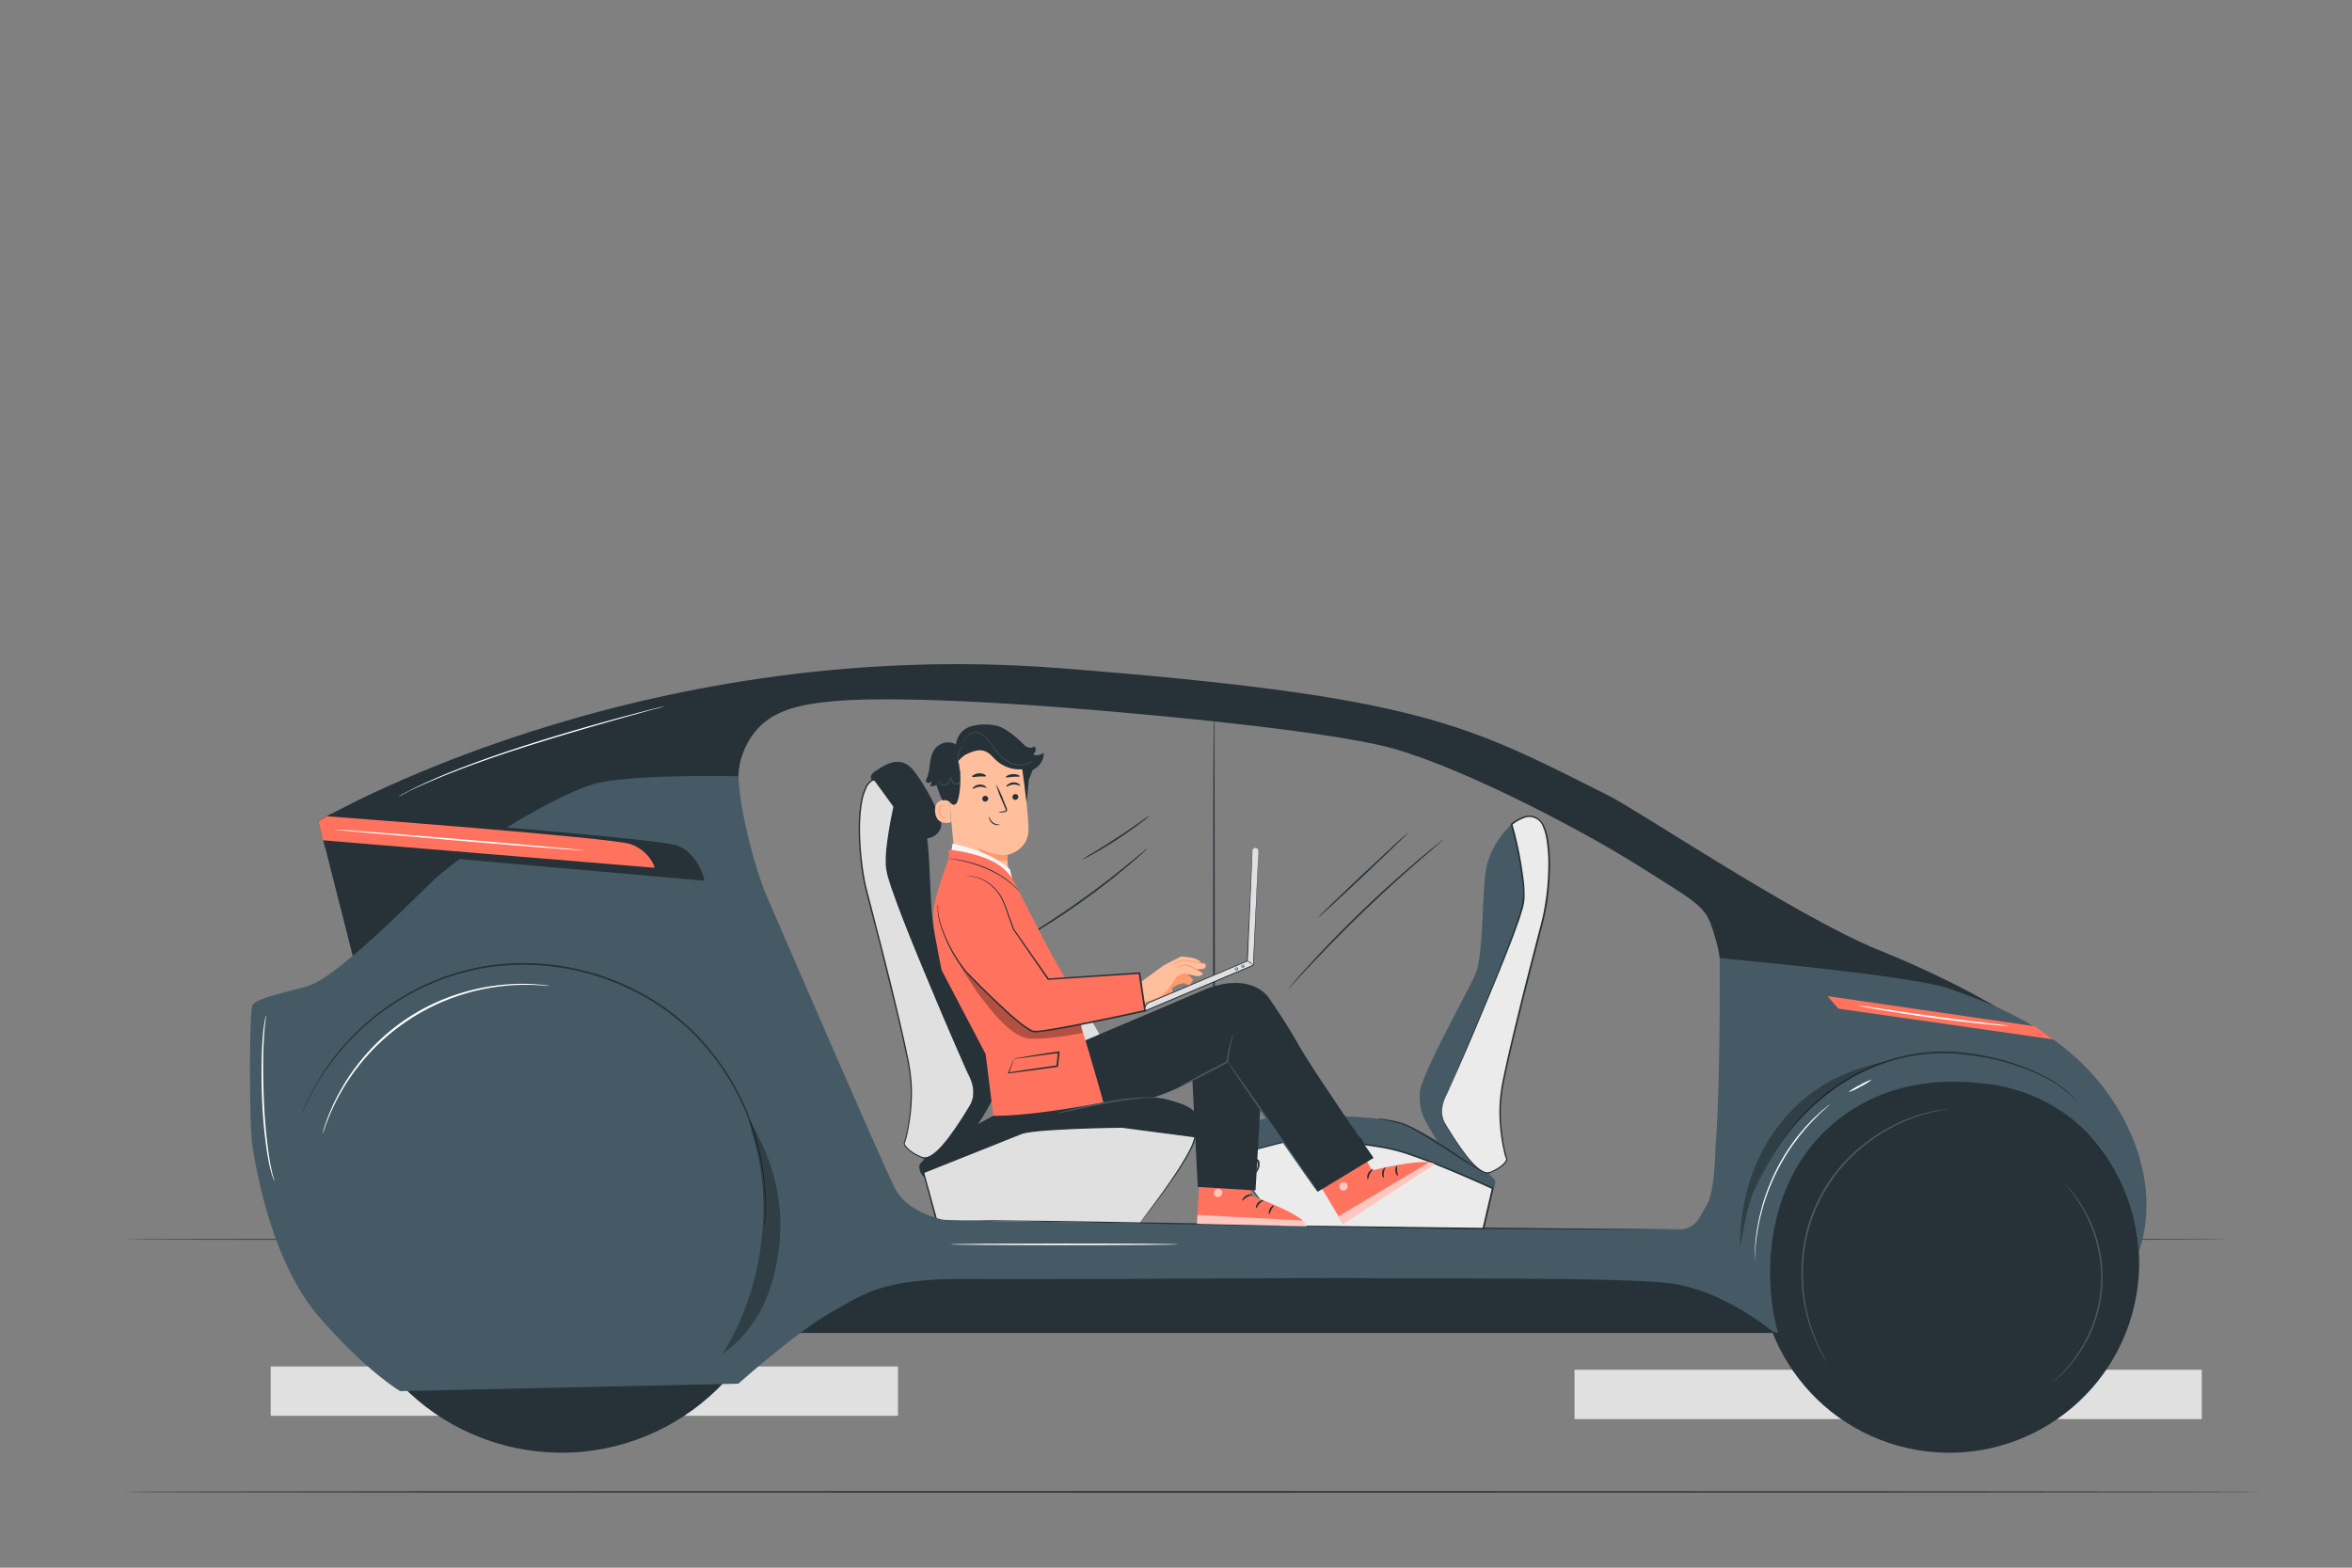 <svg xmlns="http://www.w3.org/2000/svg" viewBox="0 0 750 500"><rect x="0" y="0" width="750" height="500" fill="#808080" stroke="none"/><g id="freepik--Floor--inject-405"><rect x="86.32" y="435.82" width="200.02" height="15.74" style="fill:#e0e0e0"></rect><rect x="502.08" y="436.87" width="200.02" height="15.74" style="fill:#e0e0e0"></rect><path d="M721.4,475.82c0,.15-152.74.26-341.11.26S39.14,476,39.14,475.82s152.71-.26,341.15-.26S721.4,475.68,721.4,475.82Z" style="fill:#263238"></path><path d="M710.86,395.32c0,.14-150.38.26-335.84.26s-335.88-.12-335.88-.26,150.35-.26,335.88-.26S710.86,395.18,710.86,395.32Z" style="fill:#263238"></path></g><g id="freepik--Car--inject-405"><path d="M286.77,250.81A29.8,29.8,0,0,1,295,264c2.17,8,.93,30.76,4.2,38s18.49,34.19,18.77,40.07-1.12,8.23-4.41,13.83-10.34,14.3-15.73,14.4-6.95-5.11-6.95-5.11L300.12,347,288,316.71l-8.38-33.34-3.78-16.43Z" style="fill:#263238"></path><path d="M380.58,363.1s3-.09,2.05-4.91-4.81-5.92-10.6-7.57S333.49,349,325.09,352s-31.93,17.11-31.93,19.82a4.61,4.61,0,0,0,1.78,3.86l54.93-10.6Z" style="fill:#263238"></path><path d="M308.88,342.89s3.18,5.19.4,9.79-10.81,18.1-15.14,16.5-6.15-4.15-5.76-4.69,3.22-11.5,1.89-21.81-11.67-49.64-14-58.75-3.61-26.64-.05-33,10.59-.14,10.59-.14-5,17.95-4,26.41S308.88,342.89,308.88,342.89Z" style="fill:#e0e0e0"></path><path d="M308.88,342.89s-.08-.14-.21-.43l-.58-1.28c-.51-1.14-1.25-2.81-2.2-5-1.91-4.34-4.66-10.67-8-18.66s-7.43-17.6-11.6-28.64c-.52-1.38-1-2.78-1.53-4.22q-.37-1.06-.75-2.16l-.69-2.22a19.34,19.34,0,0,1-.58-2.3,12.7,12.7,0,0,1-.29-2.39,41.8,41.8,0,0,1,.18-4.86,127.47,127.47,0,0,1,3.94-20l.08.26a13.34,13.34,0,0,0-3.58-2.14,4.92,4.92,0,0,0-6.89,2.79,17.49,17.49,0,0,0-1.27,4.22,52.19,52.19,0,0,0-.65,9.06,91.16,91.16,0,0,0,.57,9.29q.38,3.43,1,6.77c.44,2.22,1.06,4.4,1.62,6.58,1.12,4.34,2.22,8.63,3.31,12.84,2.15,8.43,4.19,16.57,6,24.35.91,3.89,1.79,7.69,2.54,11.4a57.69,57.69,0,0,1,1.49,10.94,59.42,59.42,0,0,1-.66,10.29c-.24,1.63-.54,3.23-.89,4.77a17.61,17.61,0,0,1-.66,2.3c-.19.25,0,.57.2.88a4.66,4.66,0,0,0,.7.84,12.45,12.45,0,0,0,3.62,2.39,4.25,4.25,0,0,0,1.94.56,4.38,4.38,0,0,0,1.85-.68,15.89,15.89,0,0,0,3-2.56c.87-.93,1.65-1.89,2.39-2.83a114.58,114.58,0,0,0,6.81-10.23,8,8,0,0,0,1.26-4.21,10.38,10.38,0,0,0-.44-3.22,13.45,13.45,0,0,0-.71-1.89c-.19-.41-.3-.62-.3-.62a9.54,9.54,0,0,1,1.11,2.48,10.69,10.69,0,0,1,.5,3.26,8.23,8.23,0,0,1-1.24,4.3,110.69,110.69,0,0,1-6.76,10.3c-.73,1-1.52,1.93-2.4,2.88a15.66,15.66,0,0,1-3,2.62,4.69,4.69,0,0,1-2,.74,3.5,3.5,0,0,1-.56,0,4.41,4.41,0,0,1-.55-.15c-.33-.13-.67-.26-1-.41a13,13,0,0,1-3.73-2.45,6,6,0,0,1-.76-.9,2.59,2.59,0,0,1-.28-.55,1,1,0,0,1-.05-.36.49.49,0,0,1,.06-.22l.06-.12a19.17,19.17,0,0,0,.61-2.21c.35-1.54.64-3.13.88-4.75a60.76,60.76,0,0,0,.62-10.22,58,58,0,0,0-1.5-10.85c-.77-3.71-1.65-7.5-2.57-11.39-1.84-7.77-3.88-15.91-6-24.33-1.09-4.21-2.2-8.5-3.33-12.84-.55-2.18-1.18-4.36-1.62-6.61s-.8-4.51-1-6.81a89.55,89.55,0,0,1-.58-9.35,51.68,51.68,0,0,1,.67-9.16,17.39,17.39,0,0,1,1.31-4.34,5.4,5.4,0,0,1,7.53-3,13.78,13.78,0,0,1,3.73,2.23l.12.1-.05.16a126.92,126.92,0,0,0-3.95,19.93c-1.16,6.57,1.71,12.43,3.6,17.95,4.13,11,8.17,20.66,11.48,28.67l7.9,18.72c.93,2.17,1.64,3.85,2.13,5q.34.84.54,1.29C308.83,342.73,308.88,342.89,308.88,342.89Z" style="fill:#263238"></path><path d="M363.07,390.68s17.41-21.78,18.07-28.08l-23.26-3.1s-26.17.25-31.83,1.91c-1,.28-31.49,12.56-31.49,12.56l4.19,15.68Z" style="fill:#e0e0e0"></path><path d="M363.07,390.68h-1.2l-3.52,0-13.27-.15-46.34-.64h-.18l-.05-.18c-1.34-5-2.75-10.26-4.2-15.67l-.06-.22.21-.08,19.66-7.86,11-4.39a6,6,0,0,1,1.39-.46,12.19,12.19,0,0,1,1.44-.28c1-.17,1.92-.26,2.87-.37,1.91-.19,3.8-.33,5.67-.44,7.48-.44,14.63-.59,21.35-.68h0l23.26,3.13.2,0,0,.19a14,14,0,0,1-1.26,3.62c-.53,1.12-1.13,2.17-1.71,3.19-1.19,2-2.39,3.86-3.55,5.57-2.31,3.41-4.42,6.27-6.16,8.59s-3.15,4.09-4.1,5.29l-1.09,1.35c-.25.3-.39.45-.39.45s.11-.17.34-.48l1-1.39,4-5.35c1.72-2.34,3.8-5.21,6.09-8.63,1.14-1.71,2.33-3.57,3.5-5.58.57-1,1.16-2.05,1.68-3.16a14.3,14.3,0,0,0,1.21-3.51l.17.21-23.27-3.06h0c-6.71.1-13.87.27-21.33.72-1.87.11-3.75.25-5.65.44-.94.11-1.89.21-2.84.37a11.16,11.16,0,0,0-1.4.27,6.28,6.28,0,0,0-1.37.45l-11,4.4-19.64,7.83.15-.3L299,389.59l-.23-.18,46.24.84,13.29.28,3.55.09.92,0Z" style="fill:#263238"></path><circle cx="621.57" cy="402.77" r="60.57" transform="translate(89.83 918.36) rotate(-77.06)" style="fill:#263238"></circle><circle cx="179.04" cy="392.23" r="71.11" transform="translate(-236.28 508.05) rotate(-81.05)" style="fill:#263238"></circle><polygon points="567.07 425.14 251.87 425.14 261.59 400.85 564.83 401.4 567.07 425.14" style="fill:#263238"></polygon><path d="M513.11,253.84c-45.42-22.8-59.64-31.75-175.61-40.77-135.42-10.53-235.95,48.78-235.95,48.78l12.21,48.06,129.67-26.62s-11.67-28.14-6.88-42.1,16.32-16.31,28.77-17.51c23.84-2.3,77.53,2.29,77.53,2.29S421,232,444.77,238.89s61.07,26.68,78.16,37.52,20.63,12.3,22.93,19.18,2.5,10,2.5,10l92.75,18.34s-15.23-10.1-42.31-21.05C573.42,292.62,522.4,258.5,513.11,253.84Z" style="fill:#263238"></path><path d="M662.58,337.91c-14-12.84-29-18.33-41-22.58s-73.19-9.74-73.19-9.74.24,41.37-1.36,60.3c0,0-.15,14.21-2.8,18.5s-3.24,7.84-10,7.84S303.67,389.61,300.7,389s-12-3.3-15.37-10.08c-4.62-9.21-41.9-95.58-41.9-95.58s-7.07-19.48-8-35.77c0,0-31.79-.73-44.59,2.12S147,272.15,137.55,281.39s-31,30.8-39.57,33.17-16.58,4-17.53,6.16-1,37.44,0,44.31,6,37.2,21.1,54.73,26.05,23.93,26.05,23.93l107.85-2.37S254.36,424.5,265,418.58s16.11-10.9,44.3-10.66,114.92-.48,128.19-.24,83.88-.48,96.91,1.89,24.64,10.19,31,15.17l1.6.4s-7.77-24.29,3.86-48.89c9-18.95,30.1-34.44,61-30.69,0,0,33.06.85,46.28,35.74a65,65,0,0,1,3.87,18C689.59,377.19,678.62,352.68,662.58,337.91Z" style="fill:#455a64"></path><path d="M103.63,270.19s120.42,10.7,120.87,10.7-1.87-8.83-8.67-11.25-110.1-10.15-110.1-10.15l-4.18,2.35Z" style="fill:#263238"></path><path d="M103,268s105.25,8.76,105.64,8.76-1.58-5.4-7.5-7.51-96.92-8.91-96.92-8.91l-2.71,1.53Z" style="fill:#FF725E"></path><path d="M243.71,391.39s0-.19,0-.57,0-.94.08-1.65.11-1.63.12-2.7,0-2.29,0-3.67-.17-2.92-.26-4.6-.39-3.49-.67-5.43a86,86,0,0,0-3.2-12.93,78.75,78.75,0,0,0-17.94-29.37A72.29,72.29,0,0,0,205.67,318a78.51,78.51,0,0,0-42.2-10.21,72.44,72.44,0,0,0-20.07,3.7A78.78,78.78,0,0,0,114,329.42a84.47,84.47,0,0,0-8.76,10q-1.71,2.4-3.08,4.52c-.85,1.45-1.68,2.75-2.34,4l-1.69,3.26c-.48,1-.81,1.79-1.12,2.45s-.52,1.15-.69,1.51a5.46,5.46,0,0,1-.25.51s.06-.18.2-.53.37-.87.64-1.53.62-1.51,1.08-2.48l1.66-3.29c.64-1.23,1.46-2.54,2.3-4s1.92-3,3-4.56a85.32,85.32,0,0,1,8.74-10.14A78.59,78.59,0,0,1,143.25,311a72.15,72.15,0,0,1,20.2-3.76,78.58,78.58,0,0,1,42.47,10.28,71.94,71.94,0,0,1,16.25,12.57,78.79,78.79,0,0,1,18,29.59,86.11,86.11,0,0,1,3.14,13c.26,1.95.48,3.77.63,5.45s.21,3.23.22,4.61,0,2.62,0,3.69-.13,2-.18,2.69-.1,1.26-.13,1.66S243.71,391.39,243.71,391.39Z" style="fill:#263238"></path><path d="M535.8,392.15l-.59,0-1.74,0-6.69,0H502.17c-20.78-.08-49.48-.38-81.18-.89l-81.18-1.44-24.6-.46-6.69-.15-1.74-.05-.59,0s.2,0,.59,0h1.74l6.69,0,24.61.3L421,390.82c31.7.51,60.4.87,81.17,1l24.61.18,6.69.06,1.74,0Z" style="fill:#263238"></path><path d="M482,262.91a27.87,27.87,0,0,0-7.71,12.4c-2,7.5-.88,28.86-3.94,35.67s-17.35,32.09-17.61,37.6,1,7.72,4.13,13,9.7,13.42,14.77,13.51,6.52-4.79,6.52-4.79l-8.68-17.16,11.37-28.38,7.87-31.28L492.26,278Z" style="fill:#455a64"></path><path d="M394.74,369.83s-2.81-1.28-1.91-5.8,4.52-5.55,9.95-7.1,36.17-1.55,44,1.29,30,16.06,30,18.6a4.33,4.33,0,0,1-1.67,3.62l-51.54-9.95Z" style="fill:#455a64"></path><path d="M461.24,349.3s-3,4.87-.37,9.19,10.15,17,14.21,15.48,5.77-3.9,5.4-4.4-3-10.79-1.77-20.47,10.94-46.57,13.17-55.12,3.38-25,.05-30.94-9.94-.13-9.94-.13,4.74,16.84,3.76,24.78S461.24,349.3,461.24,349.3Z" style="fill:#ebebeb"></path><path d="M461.24,349.3l.16-.42.51-1.21,2-4.69c1.74-4.12,4.25-10.09,7.41-17.57s6.9-16.55,10.77-26.9c1.77-5.18,4.46-10.68,3.38-16.84A118.51,118.51,0,0,0,481.75,263l-.05-.16.12-.1a12.68,12.68,0,0,1,3.5-2.1,5.68,5.68,0,0,1,4.16-.18,5.62,5.62,0,0,1,2.93,3,16.15,16.15,0,0,1,1.23,4.08,48.13,48.13,0,0,1,.63,8.6,83.89,83.89,0,0,1-.54,8.77c-.23,2.16-.57,4.29-1,6.39s-1,4.16-1.52,6.2q-1.59,6.12-3.12,12.05c-2,7.9-3.95,15.54-5.68,22.83-.86,3.65-1.68,7.21-2.4,10.68a55,55,0,0,0-1.42,10.18,57.6,57.6,0,0,0,.59,9.59c.22,1.53.49,3,.82,4.45a17,17,0,0,0,.58,2.08l0,.11c0,.07.07.15.06.21a.9.9,0,0,1,0,.34,2.13,2.13,0,0,1-.27.52,5.34,5.34,0,0,1-.71.85,11.84,11.84,0,0,1-3.51,2.3c-.3.14-.62.26-.93.38a4.44,4.44,0,0,1-.52.15,3.11,3.11,0,0,1-.53,0,4.49,4.49,0,0,1-1.88-.69,15.07,15.07,0,0,1-2.83-2.47c-.82-.88-1.56-1.8-2.24-2.69a106.21,106.21,0,0,1-6.35-9.67,7.77,7.77,0,0,1-1.16-4,9.79,9.79,0,0,1,.47-3.06,9.33,9.33,0,0,1,1-2.33s-.1.2-.28.59a12.8,12.8,0,0,0-.66,1.77,9.83,9.83,0,0,0-.41,3,7.53,7.53,0,0,0,1.18,3.94,106,106,0,0,0,6.4,9.6,33.61,33.61,0,0,0,2.24,2.66,14.3,14.3,0,0,0,2.78,2.39,4,4,0,0,0,1.73.64,3.84,3.84,0,0,0,1.81-.52,11.62,11.62,0,0,0,3.39-2.24,4.94,4.94,0,0,0,.66-.79c.17-.29.36-.59.18-.81a15.88,15.88,0,0,1-.61-2.16c-.34-1.45-.62-2.95-.85-4.48a58.33,58.33,0,0,1-.62-9.66,55.3,55.3,0,0,1,1.4-10.26c.71-3.48,1.53-7.05,2.39-10.7,1.72-7.3,3.62-14.94,5.64-22.85q1.53-5.93,3.11-12.05c.53-2,1.11-4.08,1.52-6.17s.74-4.21,1-6.35a82.78,82.78,0,0,0,.54-8.72,48.76,48.76,0,0,0-.61-8.5A16.42,16.42,0,0,0,492,263.7a4.58,4.58,0,0,0-6.45-2.6,12,12,0,0,0-3.35,2l.08-.26a119.4,119.4,0,0,1,3.7,18.79,38.78,38.78,0,0,1,.17,4.56,12.93,12.93,0,0,1-.27,2.24,19,19,0,0,1-.55,2.16c-.22.7-.43,1.39-.64,2.08s-.48,1.36-.71,2c-.46,1.35-1,2.67-1.44,4C478.58,309,474.75,318,471.6,325.53S465.84,339,464.06,343c-.9,2-1.59,3.59-2.07,4.66l-.55,1.2A3.76,3.76,0,0,1,461.24,349.3Z" style="fill:#263238"></path><path d="M408.5,390.91s-14.44-16.59-15.06-22.51l13.69-3.58a41,41,0,0,1,13.69-1.21,211.15,211.15,0,0,1,22.31,2.71C452.76,368.32,476,379,476,379l-3,12.86Z" style="fill:#ebebeb"></path><path d="M408.5,390.91a1.14,1.14,0,0,1,.32,0h4.5l13.38.13,46.27.57-.24.19,3-12.86.15.3c-5.18-2.35-10.6-4.71-16.2-7-3.09-1.25-6.17-2.44-9.23-3.5a57.79,57.79,0,0,0-9.2-2.53c-6.17-1.08-12.21-1.66-17.94-2.18-1.44-.11-2.85-.25-4.24-.31s-2.77,0-4.13.05a41.09,41.09,0,0,0-7.76,1.24l-13.7,3.55.13-.2a11.86,11.86,0,0,0,.37,1.48c.2.47.34.95.56,1.4l.65,1.32c.24.43.48.84.71,1.26.95,1.63,1.95,3.12,2.9,4.5,1.91,2.74,3.67,5,5.12,6.88s2.61,3.26,3.39,4.22l.89,1.09a2.35,2.35,0,0,1,.29.38l-.33-.35c-.23-.25-.53-.61-.93-1.06-.81-.93-2-2.33-3.47-4.16s-3.26-4.1-5.2-6.84c-1-1.37-2-2.85-2.94-4.5q-.36-.62-.72-1.26l-.67-1.34c-.23-.45-.38-.95-.58-1.43a11,11,0,0,1-.4-1.55l0-.15.18,0,13.68-3.62a41,41,0,0,1,7.85-1.27c1.36-.09,2.75-.11,4.16-.07s2.83.19,4.27.31c5.74.5,11.78,1.07,18,2.14a57.92,57.92,0,0,1,9.28,2.55c3.08,1.07,6.16,2.26,9.25,3.51,5.61,2.27,11,4.62,16.22,7l.19.09-.05.2c-1,4.43-2.06,8.75-3,12.86l0,.19H473l-46.36-.78-13.34-.27-3.55-.09-.91,0Z" style="fill:#263238"></path><path d="M439.33,356.8s.14,0,.4,0,.66,0,1.16.08a35.93,35.93,0,0,1,4.2.73,21,21,0,0,1,2.84.83c1,.4,2,.89,3.07,1.44,2.12,1.1,4.36,2.44,6.68,3.91,4.63,2.94,8.71,5.75,11.73,7.68,1.51,1,2.75,1.72,3.61,2.23a10.3,10.3,0,0,1,1.34.81,8.61,8.61,0,0,1-1.44-.63c-.89-.46-2.17-1.16-3.7-2.1-3.08-1.85-7.2-4.62-11.82-7.55-2.31-1.46-4.54-2.81-6.62-3.93-1-.56-2-1.05-3-1.46A20.33,20.33,0,0,0,445,358c-1.73-.45-3.15-.72-4.14-.88A11.84,11.84,0,0,1,439.33,356.8Z" style="fill:#263238"></path><path d="M662.66,351.66a1.73,1.73,0,0,1-.24-.22l-.67-.69c-.3-.29-.63-.69-1.09-1.1l-1.59-1.39c-.61-.51-1.33-1-2.1-1.61s-1.69-1.11-2.64-1.71a53.44,53.44,0,0,0-6.86-3.41,76.28,76.28,0,0,0-19.27-5,61.17,61.17,0,0,0-11.75-.52A57.74,57.74,0,0,0,604,338.1a63.56,63.56,0,0,0-21.59,11.12,72.33,72.33,0,0,0-13.78,14.38,85.23,85.23,0,0,0-7,11.49c-.71,1.42-1.26,2.53-1.6,3.3-.17.36-.31.64-.41.86a2.18,2.18,0,0,1-.16.29,1.32,1.32,0,0,1,.11-.31l.36-.89c.32-.78.83-1.9,1.52-3.34a79.21,79.21,0,0,1,6.92-11.61,71.05,71.05,0,0,1,13.77-14.55,63.69,63.69,0,0,1,21.74-11.24,58.21,58.21,0,0,1,12.55-2.15,62,62,0,0,1,11.84.55,75.63,75.63,0,0,1,19.35,5.19,52.83,52.83,0,0,1,6.88,3.5c.94.62,1.84,1.19,2.62,1.76s1.49,1.13,2.09,1.65l1.57,1.44c.45.42.77.84,1.06,1.14l.63.72A2,2,0,0,1,662.66,351.66Z" style="fill:#263238"></path><polygon points="654.77 331.51 586.24 321.71 582.74 317.7 648.82 327.32 654.77 331.51" style="fill:#FF725E"></polygon><path d="M582.63,434.53s-.06-.07-.16-.22l-.43-.69c-.35-.62-1-1.48-1.56-2.7a50.22,50.22,0,0,1-4.18-10.67,57,57,0,0,1-1.51-7.79,58.5,58.5,0,0,1-.29-9.09,51.22,51.22,0,0,1,17.64-36.64,56.88,56.88,0,0,1,7.3-5.45,57.65,57.65,0,0,1,7-3.68,50.91,50.91,0,0,1,10.95-3.39c1.32-.29,2.38-.35,3.08-.46l.8-.09.28,0-.27.07-.8.14c-.69.15-1.74.24-3,.56a52.92,52.92,0,0,0-10.84,3.53,54.42,54.42,0,0,0-14.15,9.15A51.21,51.21,0,0,0,575,403.39a59.24,59.24,0,0,0,.24,9,56.88,56.88,0,0,0,1.44,7.74,53,53,0,0,0,4,10.67c.56,1.22,1.15,2.1,1.47,2.73l.38.72A.92.92,0,0,1,582.63,434.53Z" style="fill:#455a64"></path><path d="M654.52,440.88a3.73,3.73,0,0,1,.51-.51c.33-.34.87-.77,1.5-1.42a45.25,45.25,0,0,0,10.35-15.51,42.48,42.48,0,0,0,1.69-26.93,44.82,44.82,0,0,0-8.34-16.68c-.53-.72-1-1.22-1.31-1.6a4.2,4.2,0,0,1-.44-.57,3.56,3.56,0,0,1,.52.5c.32.35.83.84,1.39,1.54a40.68,40.68,0,0,1,4.36,6.24,43.23,43.23,0,0,1-3,47.51,40.79,40.79,0,0,1-5.1,5.65c-.65.62-1.22,1-1.58,1.35A2.88,2.88,0,0,1,654.52,440.88Z" style="fill:#455a64"></path><path d="M387.11,391.39c-.15,0-.26-37.36-.26-83.43s.11-83.45.26-83.45.26,37.35.26,83.45S387.25,391.39,387.11,391.39Z" style="fill:#263238"></path><path d="M420.2,292.75c-.1-.11,6.27-6.28,14.23-13.78s14.48-13.5,14.58-13.4-6.27,6.27-14.23,13.78S420.3,292.85,420.2,292.75Z" style="fill:#263238"></path><path d="M410.83,315.35a4.61,4.61,0,0,1,.43-.55l1.29-1.53c1.14-1.32,2.81-3.19,4.9-5.49,4.19-4.59,10.12-10.8,16.95-17.38s13.27-12.26,18-16.27c2.37-2,4.31-3.6,5.67-4.68l1.58-1.24a3.4,3.4,0,0,1,.57-.4,4.36,4.36,0,0,1-.51.48l-1.51,1.32-5.56,4.8c-4.69,4.07-11.07,9.8-17.9,16.37S422,303.51,417.72,308l-5,5.38-1.37,1.46A3,3,0,0,1,410.83,315.35Z" style="fill:#263238"></path><path d="M365.8,270.7s-.12.15-.38.4l-1.14,1.06c-1,.92-2.48,2.21-4.33,3.78-3.7,3.13-8.94,7.31-15,11.62s-11.69,7.89-15.86,10.37c-2.08,1.24-3.79,2.22-5,2.86l-1.37.74a2.28,2.28,0,0,1-.5.23s.14-.13.44-.32l1.33-.82,4.89-3c4.11-2.56,9.73-6.2,15.75-10.49s11.28-8.42,15-11.48l4.43-3.64,1.21-1A2.54,2.54,0,0,1,365.8,270.7Z" style="fill:#263238"></path><path d="M366.68,260.05a3.74,3.74,0,0,1-.75.69c-.5.42-1.25,1-2.18,1.72-1.85,1.41-4.48,3.29-7.46,5.24s-5.77,3.6-7.81,4.73c-1,.57-1.86,1-2.44,1.31a3.35,3.35,0,0,1-.94.4,34.33,34.33,0,0,1,3.19-2c2-1.22,4.73-2.91,7.71-4.85s5.63-3.78,7.54-5.11A30.19,30.19,0,0,1,366.68,260.05Z" style="fill:#263238"></path><path d="M640.34,327.2a1.53,1.53,0,0,1-.49,0l-1.4-.09c-1.22-.09-3-.25-5.15-.46-4.34-.43-10.32-1.1-16.91-2s-12.54-1.84-16.84-2.58c-2.15-.38-3.88-.7-5.08-.93l-1.37-.29a1.79,1.79,0,0,1-.48-.13,1.59,1.59,0,0,1,.5,0l1.39.19,5.1.76c4.31.66,10.26,1.54,16.85,2.44s12.56,1.63,16.88,2.14l5.13.63,1.39.19A1.85,1.85,0,0,1,640.34,327.2Z" style="fill:#fff"></path><g style="opacity:0.3"><path d="M238.68,356.78l1.69,6.6c6.69,22.59,2,49.62-10,68.4C242,423.63,247,411.1,248.52,397S246.37,369.31,238.68,356.78Z"></path></g><g style="opacity:0.3"><path d="M554.84,397.92l1.4-7.24c4.16-24.33,24.93-45.71,45.85-52.27-14.37,2.81-25.82,8.91-34.58,20.13S554.86,383.21,554.84,397.92Z"></path></g><path d="M186.33,271.24c0,.15-17.83-1.23-39.8-3.08s-39.77-3.45-39.76-3.6,17.83,1.24,39.8,3.08S186.34,271.1,186.33,271.24Z" style="fill:#fff"></path><path d="M175.27,314.41H175l-.71,0c-.63,0-1.54-.16-2.72-.2a68.69,68.69,0,0,0-10,.17A67.79,67.79,0,0,0,104.2,358c-.45,1.1-.71,2-.93,2.56l-.24.67c-.06.15-.1.23-.11.22a2.29,2.29,0,0,1,0-.24c.06-.18.12-.4.2-.68.19-.59.42-1.49.84-2.6a62,62,0,0,1,4.08-9.19,66.59,66.59,0,0,1,8.5-12.26,65.36,65.36,0,0,1,30.31-19.7,66.58,66.58,0,0,1,14.65-2.8,62.52,62.52,0,0,1,10.06,0c1.19.07,2.1.23,2.72.29l.7.1A1.17,1.17,0,0,1,175.27,314.41Z" style="fill:#fff"></path><path d="M87.47,376.71a2.46,2.46,0,0,1-.21-.5l-.53-1.46c-.2-.65-.39-1.45-.63-2.38s-.42-2-.67-3.19a149.36,149.36,0,0,1-1.86-18.74,177.33,177.33,0,0,1,.15-18.83c.18-2.4.42-4.34.63-5.68l.3-1.52a1.61,1.61,0,0,1,.14-.52,3.11,3.11,0,0,1,0,.54l-.2,1.53c-.15,1.34-.33,3.28-.46,5.68-.26,4.8-.29,11.45,0,18.78a172.72,172.72,0,0,0,1.71,18.7c.22,1.18.37,2.26.58,3.19s.38,1.73.55,2.38.31,1.09.43,1.49A1.86,1.86,0,0,1,87.47,376.71Z" style="fill:#fff"></path><path d="M212,225.15a21.45,21.45,0,0,1-3.34,1l-9.28,2.58c-7.82,2.2-18.62,5.28-30.44,9s-22.38,7.58-29.87,10.73c-3.75,1.56-6.73,2.95-8.78,3.94L128,253.66c-.53.26-.82.4-.83.39a.68.68,0,0,1,.2-.14l.58-.35c.52-.3,1.29-.72,2.3-1.25,2-1.05,5-2.49,8.72-4.1,7.47-3.24,18-7.12,29.86-10.88s22.65-6.79,30.51-8.9c3.93-1.05,7.11-1.87,9.32-2.43l2.54-.63Z" style="fill:#fff"></path><path d="M559.55,402.91a2.44,2.44,0,0,1,0-.59c0-.44,0-1,0-1.69a26.39,26.39,0,0,1,.09-2.67c.08-1,.11-2.23.31-3.53.08-.65.17-1.33.26-2s.26-1.44.4-2.2c.25-1.53.68-3.12,1.1-4.81A64.53,64.53,0,0,1,571.28,365c1-1.39,2-2.74,3-3.9.5-.58,1-1.17,1.45-1.7l1.42-1.5c.88-1,1.77-1.76,2.53-2.47a25.65,25.65,0,0,1,2-1.76l1.32-1.06a2,2,0,0,1,.48-.34,2.53,2.53,0,0,1-.42.42c-.32.3-.74.67-1.25,1.13s-1.22,1.07-1.94,1.82-1.61,1.53-2.47,2.52l-1.38,1.51c-.48.53-.92,1.12-1.42,1.71-1,1.16-1.94,2.51-3,3.9a66.72,66.72,0,0,0-9.56,20.19c-.43,1.67-.87,3.25-1.14,4.76-.14.76-.31,1.48-.42,2.18s-.2,1.38-.3,2c-.22,1.29-.28,2.47-.38,3.5a26.12,26.12,0,0,0-.17,2.66c0,.68-.06,1.24-.09,1.68A2.27,2.27,0,0,1,559.55,402.91Z" style="fill:#fff"></path><path d="M596.92,344.31a17.89,17.89,0,0,1-3.64,2.24,17.1,17.1,0,0,1-3.88,1.79,18.17,18.17,0,0,1,3.64-2.25A17.31,17.31,0,0,1,596.92,344.31Z" style="fill:#fff"></path><path d="M375.66,396.87c0,.14-16.23.26-36.26.26s-36.26-.12-36.26-.26,16.24-.26,36.26-.26S375.66,396.73,375.66,396.87Z" style="fill:#fff"></path><path d="M299.14,259.23a70.09,70.09,0,0,0-6.52-11.74c-1.23-1.8-2.69-3.64-4.78-4.28-3-.91-6.07.95-8.65,2.72a3.22,3.22,0,0,0-1.47,1.63c-.2.73.43,1.66,1.14,1.45l13.69,18.79a15,15,0,0,0,4.27-.68,5,5,0,0,0,3.09-2.86C300.48,262.62,299.84,260.82,299.14,259.23Z" style="fill:#263238"></path></g><g id="freepik--Character--inject-405"><path d="M333.85,306.36c.44.27,16.44,21.14,16.88,24.19a31.63,31.63,0,0,1,.29,5.66l-8.15,5.2-10.65-7.14Z" style="fill:#e0e0e0"></path><path d="M326.3,237.31a3,3,0,0,0,2.63,1.17,7.38,7.38,0,0,0,1-.41c.36.18.39,1.36.19,1.71a6.19,6.19,0,0,1-.67.83c1.21.52,2.24.11,3.42-.46a6.06,6.06,0,0,1-3.12,5.18,2.12,2.12,0,0,1-1.94.22,2.39,2.39,0,0,1-1-1.43,26.81,26.81,0,0,1-1.48-6.37Z" style="fill:#263238"></path><path d="M302.27,250.47l2.64,27.88c.45,4.75,2.08,11.62,9.55,10.57h0c6.4-1.4,7.46-7.73,7-12.15-.2-2.1-.36-3.85-.37-4.07,0,0,7-1.34,6.88-8.41-.07-3.42-.8-10.45-1.53-16.8a13.18,13.18,0,0,0-13.54-11.66l-.69,0C304.91,236.54,301.39,243.15,302.27,250.47Z" style="fill:#ffbf9d"></path><path d="M321.13,272.69a17.09,17.09,0,0,1-9.29-2.41s2.42,5.09,9.45,4.21Z" style="fill:#ff9a6c"></path><path d="M314.53,251.25c-.12.16-1-.41-2.18-.31s-2,.76-2.13.62,0-.33.4-.64a2.93,2.93,0,0,1,1.69-.68,2.8,2.8,0,0,1,1.76.43C314.45,250.92,314.59,251.18,314.53,251.25Z" style="fill:#263238"></path><path d="M315.12,254.66a1,1,0,0,1-.89,1,.91.91,0,0,1-1-.83.94.94,0,0,1,.89-1A.91.91,0,0,1,315.12,254.66Z" style="fill:#263238"></path><path d="M318.35,259.1a7.46,7.46,0,0,1,1.76-.38c.27,0,.53-.1.57-.29a1.41,1.41,0,0,0-.21-.81c-.28-.67-.58-1.36-.89-2.09a36.53,36.53,0,0,1-2-5.46,36.11,36.11,0,0,1,2.46,5.28c.3.74.59,1.43.86,2.1a1.58,1.58,0,0,1,.18,1.09.7.7,0,0,1-.44.42,1.78,1.78,0,0,1-.47.08A6.88,6.88,0,0,1,318.35,259.1Z" style="fill:#263238"></path><path d="M314.42,247.52c-.11.26-1.06.07-2.19.14s-2.06.32-2.2.07.12-.36.5-.6a3.76,3.76,0,0,1,1.66-.48,3.52,3.52,0,0,1,1.68.32C314.27,247.17,314.47,247.4,314.42,247.52Z" style="fill:#263238"></path><path d="M325.14,247.58c-.1.23-1,.09-2.16.18s-2,.32-2.16.11.1-.31.47-.52a4,4,0,0,1,1.61-.45,4.08,4.08,0,0,1,1.68.23C325,247.29,325.18,247.48,325.14,247.58Z" style="fill:#263238"></path><path d="M302.75,255.29c-.12,0-4.9-1.27-4.58,3.55s5.1,3.52,5.1,3.38S302.75,255.29,302.75,255.29Z" style="fill:#ffbf9d"></path><path d="M301.67,260.49s-.08.06-.22.14a.85.85,0,0,1-.63.05,2.09,2.09,0,0,1-1.08-1.8,2.83,2.83,0,0,1,.15-1.22,1,1,0,0,1,.59-.69.42.42,0,0,1,.52.2c.07.13.05.23.07.23s.1-.09.05-.28a.52.52,0,0,0-.21-.29.6.6,0,0,0-.48-.09,1.19,1.19,0,0,0-.83.8,3,3,0,0,0-.2,1.37,2.19,2.19,0,0,0,1.37,2,.87.87,0,0,0,.76-.18C301.67,260.6,301.69,260.49,301.67,260.49Z" style="fill:#ff9a6c"></path><path d="M295.53,248.19c.82-1.8.83-3.85,1.18-5.8s1.19-4,3-4.89l0,0a5.09,5.09,0,0,1,5.14-.07,6.61,6.61,0,0,1,4.42-5.65,16.39,16.39,0,0,1,8.76-.25c1.89.53,3.8,1.84,6.16,3.8a24.44,24.44,0,0,1,2.77,2.71l2.82,6.32L328.35,248c-.09.25-.18.49-.29.74v0l-.67,7.21c-.32-2-1.1-8.64-1.42-10.6a11.12,11.12,0,0,1-8.23-2.78c-1.2-1.08-2.21-2.49-3.73-3-2-.73-4.1.18-6,1.07l.08-.08a8.85,8.85,0,0,0-2.51,2.25,27.52,27.52,0,0,1,.06,11.71c-.12.58-.5,1.78-1,2-1,.54-1.44-.53-2.15-1a2.91,2.91,0,0,0-2-.28,43.75,43.75,0,0,1-1.85-4.84,4.59,4.59,0,0,1-2,.35c.16-.52.31-1,.46-1.56a2.3,2.3,0,0,1-.82.49.8.8,0,0,1-.86-.27C295.15,249,295.36,248.57,295.53,248.19Z" style="fill:#263238"></path><path d="M307.15,238a5.36,5.36,0,0,0-.63.72,5,5,0,0,0-.83,2.44,9.09,9.09,0,0,0,0,1.8c.06.65.19,1.33.32,2.06a19.54,19.54,0,0,1,.3,2.29,10.2,10.2,0,0,1,0,1.23,2.66,2.66,0,0,1-.37,1.23,1.07,1.07,0,0,1-1,.44,1.64,1.64,0,0,1-.94-.41,3.68,3.68,0,0,1-.87-1.71h.15a5.65,5.65,0,0,1-.69,1.56,2.13,2.13,0,0,1-1.29.89,1.29,1.29,0,0,1-.73-.05,1.14,1.14,0,0,1-.55-.43,1.21,1.21,0,0,1-.21-.6.91.91,0,0,1,.16-.57l.09.06a4.66,4.66,0,0,1-1.39,1.29,4.9,4.9,0,0,1-.45.23l-.16.06s.05,0,.15-.09a4,4,0,0,0,.43-.25,4.66,4.66,0,0,0,1.33-1.3l.08.06a.91.91,0,0,0,.07,1,1,1,0,0,0,.49.38,1.17,1.17,0,0,0,.67,0,2,2,0,0,0,1.19-.84,5.89,5.89,0,0,0,.66-1.53l.08-.23.07.24a3.62,3.62,0,0,0,.83,1.63,1.39,1.39,0,0,0,.84.36.91.91,0,0,0,.82-.37,2.37,2.37,0,0,0,.33-1.15,6.9,6.9,0,0,0,0-1.2,18.21,18.21,0,0,0-.28-2.28c-.13-.72-.25-1.41-.31-2.07a9.17,9.17,0,0,1,0-1.82,4.9,4.9,0,0,1,.89-2.47A2.8,2.8,0,0,1,307.15,238Z" style="fill:#455a64"></path><path d="M329.58,242.51l-.05.06-.16.14a2.28,2.28,0,0,1-.28.22,2.77,2.77,0,0,1-.4.28,6.46,6.46,0,0,1-2.95.86,8.08,8.08,0,0,1-4.4-1.11,13.9,13.9,0,0,1-4.08-3.8c-.6-.8-1.11-1.62-1.66-2.38a9.4,9.4,0,0,0-1.79-2,4.76,4.76,0,0,0-2.15-1,3.27,3.27,0,0,0-1.08,0,3.58,3.58,0,0,0-1,.29,4.27,4.27,0,0,0-1.37,1,4.15,4.15,0,0,0-.68,1.11,5.17,5.17,0,0,0-.25,1.09v-.07c0-.06,0-.13,0-.22a4.29,4.29,0,0,1,.18-.82,4.14,4.14,0,0,1,.67-1.15,4.2,4.2,0,0,1,1.39-1.08,3.47,3.47,0,0,1,2.11-.32,4.84,4.84,0,0,1,2.22,1,9.2,9.2,0,0,1,1.83,2c.56.76,1.06,1.58,1.66,2.37a13.87,13.87,0,0,0,4,3.77,8,8,0,0,0,4.32,1.12,6.34,6.34,0,0,0,2.91-.8A10,10,0,0,0,329.58,242.51Z" style="fill:#455a64"></path><path d="M325.29,250.54c-.13.16-1-.4-2.19-.31s-2,.76-2.13.63,0-.34.41-.65a3,3,0,0,1,3.44-.25C325.2,250.22,325.35,250.47,325.29,250.54Z" style="fill:#263238"></path><path d="M324.73,254.1a1,1,0,0,1-.89,1,.91.91,0,0,1-1-.83,1,1,0,0,1,.89-1A.91.91,0,0,1,324.73,254.1Z" style="fill:#263238"></path><path d="M318.9,263s-.26.16-.72.18a3,3,0,0,1-1.72-.54,2.92,2.92,0,0,1-1-1.46c-.13-.45-.09-.74-.05-.74s.1.26.28.65a3.07,3.07,0,0,0,2.54,1.84C318.61,263,318.89,263,318.9,263Z" style="fill:#263238"></path><path d="M365,322.44a19.89,19.89,0,0,0,3.73-1.88,9.4,9.4,0,0,0,2-2.26s2.94-.82,3.11-1.64a2.47,2.47,0,0,0-.16-1.5L375.6,314l2-.45,1.56.79s.76-.33.59-.81c0,0,.82-.9.59-1.18s-1.47-1.56-1.47-1.56l-1.5-1.31s-5.16,1.88-5.3,2.09-5.2,5.95-5.2,5.95l-2.12,1.57Z" style="fill:#ff9a6c"></path><path d="M364,313.08l7.19-5.27,5.43-2.73s5.7.12,6.43,2.15l1.23.1s.56,1.51-.76,1.7a12.84,12.84,0,0,1-2,.11l2.12,1.39a2,2,0,0,1-1.74.8c-.48,0-4.21-.91-4.21-.91l-2.4,1s-3.07,4.95-5,6.16a22.49,22.49,0,0,1-5.68,2.05Z" style="fill:#ffbf9d"></path><path d="M383.5,309a5.2,5.2,0,0,0,.51-.25.72.72,0,0,0,.3-.52,1.55,1.55,0,0,0-.2-.82l.09.06-4.44-.76-1.32-.23c-.42-.06-.88-.14-1.2-.17l0,0-.07,0-.13.07-.27.12-.5.23-.91.41a12.94,12.94,0,0,1-1.83.74,11.39,11.39,0,0,1,1.72-.94l.88-.44.49-.24.26-.13.13-.06.07,0a.31.31,0,0,1,.13,0,10.36,10.36,0,0,1,1.29.15l1.34.23c1.71.29,3.27.6,4.42.84h.06l0,.05a1.68,1.68,0,0,1,.18.95.86.86,0,0,1-.42.61,1.05,1.05,0,0,1-.43.14Q383.5,309.06,383.5,309Z" style="fill:#ff9a6c"></path><path d="M383.52,310.44a6.49,6.49,0,0,1-1.26-.6c-.76-.41-1.79-1-2.93-1.66l0,0-.12,0c-.33-.08-.65-.16-.95-.21l-.46-.06a1,1,0,0,0-.39,0,12.52,12.52,0,0,0-1.46.48,8.36,8.36,0,0,1-1.35.47,5.19,5.19,0,0,1,1.26-.68,9.11,9.11,0,0,1,1.48-.55,1.53,1.53,0,0,1,.49-.06l.48.06a9.59,9.59,0,0,1,1,.21l.13,0h0c1.14.66,2.16,1.28,2.88,1.73A6.21,6.21,0,0,1,383.52,310.44Z" style="fill:#ff9a6c"></path><path d="M428.92,357.56l8.56,15.73s18.18-4.52,20-1.77l-29.23,18.8-14.34-24Z" style="fill:#FF725E"></path><g style="opacity:0.6"><path d="M427.46,377.46a1.43,1.43,0,0,0,0,1.9,1.38,1.38,0,0,0,1.88,0,1.5,1.5,0,0,0,0-2,1.43,1.43,0,0,0-2,.17" style="fill:#fff"></path></g><g style="opacity:0.6"><path d="M428.3,390.32l-1.45-2.42,28.86-17.17a2.42,2.42,0,0,1,2.1.91Z" style="fill:#fff"></path></g><path d="M437.87,372.85c.08.15-.61.65-1.05,1.54s-.46,1.74-.63,1.76-.45-.95.11-2S437.83,372.7,437.87,372.85Z" style="fill:#263238"></path><path d="M441.78,372.29c.11.13-.37.75-.5,1.66s.11,1.65,0,1.73-.73-.69-.55-1.82S441.69,372.16,441.78,372.29Z" style="fill:#263238"></path><path d="M445.78,375c-.11.1-.75-.5-.85-1.53s.4-1.74.53-1.66,0,.77.06,1.61S445.92,374.89,445.78,375Z" style="fill:#263238"></path><path d="M435.53,369.48c0,.17-.78.37-1.57.91s-1.28,1.18-1.43,1.1.16-1,1.1-1.59S435.53,369.32,435.53,369.48Z" style="fill:#263238"></path><g style="opacity:0.3"><polygon points="433.58 366.15 435.11 368.95 421.17 378.56 419.01 374.95 433.58 366.15"></polygon></g><path d="M434.45,367.68a3.36,3.36,0,0,1-1.51.88,7.62,7.62,0,0,1-1.85.44,7,7,0,0,1-1.13.06,2.08,2.08,0,0,1-.66-.09.76.76,0,0,1-.53-.74.92.92,0,0,1,.45-.71,2,2,0,0,1,.6-.25,6,6,0,0,1,1.12-.23,5.9,5.9,0,0,1,1.92.09c1.08.23,1.64.63,1.6.69s-.64-.17-1.66-.28a6.75,6.75,0,0,0-1.78,0,6.28,6.28,0,0,0-1,.24c-.37.1-.64.26-.64.45s0,.09.14.15a2,2,0,0,0,.48.06,9.24,9.24,0,0,0,1.06,0,10.12,10.12,0,0,0,1.78-.3A11.05,11.05,0,0,1,434.45,367.68Z" style="fill:#263238"></path><path d="M434.38,368c0,.06-.64-.3-1.25-1.21a5.47,5.47,0,0,1-.92-2.9,1.43,1.43,0,0,1,.51-1.32.82.82,0,0,1,.87.05,2.36,2.36,0,0,1,.48.46,3.71,3.71,0,0,1,.59,1,3.89,3.89,0,0,1,.28,1.92c-.13,1.12-.63,1.66-.67,1.62a16.23,16.23,0,0,0,.25-1.64,3.79,3.79,0,0,0-.36-1.69,3.57,3.57,0,0,0-.54-.85c-.23-.29-.5-.47-.6-.37s-.26.47-.23.8a5.71,5.71,0,0,0,.1,1,6.49,6.49,0,0,0,.6,1.67C434,367.48,434.45,367.93,434.38,368Z" style="fill:#263238"></path><path d="M400.43,363.43l-1.63,17.83s17.64,6.35,17.66,9.67l-34.75-.61,1.4-27.9Z" style="fill:#FF725E"></path><g style="opacity:0.6"><path d="M388.16,379.16a1.43,1.43,0,0,0-1.07,1.57,1.36,1.36,0,0,0,1.54,1.07,1.49,1.49,0,0,0,1.12-1.66,1.41,1.41,0,0,0-1.72-.94" style="fill:#fff"></path></g><g style="opacity:0.6"><path d="M381.71,390.32l.14-2.82,33.53,1.77a2.4,2.4,0,0,1,1.25,1.92Z" style="fill:#fff"></path></g><path d="M399.38,381.12c0,.16-.87.19-1.73.69s-1.35,1.19-1.5,1.11.15-1,1.21-1.62S399.42,381,399.38,381.12Z" style="fill:#263238"></path><path d="M402.93,382.82c0,.17-.72.42-1.33,1.1s-.83,1.43-1,1.42-.22-1,.56-1.82S402.94,382.66,402.93,382.82Z" style="fill:#263238"></path><path d="M404.76,387.29c-.16,0-.35-.83.14-1.73s1.3-1.23,1.36-1.09-.45.62-.84,1.36S404.93,387.28,404.76,387.29Z" style="fill:#263238"></path><path d="M399.3,377c-.08.15-.85-.13-1.81-.11s-1.72.27-1.8.12.67-.72,1.8-.71S399.39,376.88,399.3,377Z" style="fill:#263238"></path><g style="opacity:0.3"><polygon points="399.53 373.16 399.25 376.34 382.31 376.58 382.52 372.38 399.53 373.16"></polygon></g><path d="M399.4,374.91a3.27,3.27,0,0,1-1.74-.1,7.79,7.79,0,0,1-1.79-.66,8.29,8.29,0,0,1-1-.59,2.12,2.12,0,0,1-.51-.43.75.75,0,0,1,0-.91.94.94,0,0,1,.76-.35,2.34,2.34,0,0,1,.65.13,6.71,6.71,0,0,1,1.06.43,6.29,6.29,0,0,1,1.54,1.14c.76.79,1,1.44.94,1.47s-.44-.5-1.22-1.16a7.05,7.05,0,0,0-1.5-1,6.11,6.11,0,0,0-1-.36c-.36-.12-.67-.14-.77,0s-.05.08,0,.19a1.74,1.74,0,0,0,.37.32,9.21,9.21,0,0,0,2.54,1.32A12.88,12.88,0,0,1,399.4,374.91Z" style="fill:#263238"></path><path d="M399.16,375.14a2.76,2.76,0,0,1-.36-1.7,5.57,5.57,0,0,1,.34-1.89,6.08,6.08,0,0,1,.5-1,1.45,1.45,0,0,1,1.16-.82.83.83,0,0,1,.7.53,2.38,2.38,0,0,1,.14.65,4.13,4.13,0,0,1-.06,1.17,4,4,0,0,1-.84,1.75c-.73.86-1.45,1-1.46,1s.56-.39,1.12-1.22A4,4,0,0,0,401,372a3.76,3.76,0,0,0,0-1c0-.37-.16-.68-.3-.65s-.48.25-.64.54a6,6,0,0,0-.91,2.63C399.11,374.48,399.26,375.12,399.16,375.14Z" style="fill:#263238"></path><polyline points="379.7 333.72 381.93 378.56 400.36 379.68 402.96 334.74 387.11 324.63 380.41 333.03" style="fill:#263238"></polyline><path d="M345.23,332.18l38.53-16.4c7.93-3.34,15.8-3.24,20.43,1.89,0,0,5.58,7.89,9.82,15.45,4.44,7.93,24,36.19,24,36.19L420.2,380.1l-29.1-41.59-3.46,1.72-8.32,4.62a34.59,34.59,0,0,1-4.29,2.4c-5.88,2.67-12.51,4.41-20,7.11-6.76,2.44-31.49,4.6-32.34,3.62-2.83-3.23-4.71-19.08-4.71-19.08Z" style="fill:#263238"></path><path d="M393.23,329.66a20.82,20.82,0,0,1-.54,2.54,65.12,65.12,0,0,0-1.11,6.5l0,.13-.11.06-4.07,2.16c-3.37,1.77-6.44,3.36-8.68,4.48-1.12.56-2,1-2.66,1.31a4.61,4.61,0,0,1-1,.41,4.73,4.73,0,0,1,.92-.59c.6-.36,1.48-.85,2.58-1.46,2.19-1.2,5.23-2.84,8.61-4.61l4.08-2.14-.13.19a47.21,47.21,0,0,1,1.31-6.51A12.94,12.94,0,0,1,393.23,329.66Z" style="fill:#455a64"></path><path d="M391.36,338.46c.12-.08,6.67,9.17,14.63,20.67s14.33,20.89,14.21,21-6.67-9.17-14.63-20.67S391.24,338.54,391.36,338.46Z" style="fill:#455a64"></path><path d="M303.74,269.06l-.56,3.63,20.21,10.48-1.33-5.9a29.72,29.72,0,0,0-6.24-4.21A56.53,56.53,0,0,0,303.74,269.06Z" style="fill:#f5f5f5"></path><path d="M302.55,273.82s-4.95,13-5,17.84,2.74,17.82,2.74,17.82l14,26.7,2.46,19.71c9.3,0,21.74-1.82,35.12-4.25,0,0-10.25-36.91-13.47-41.88s-14.57-27.7-14.57-27.7a14.75,14.75,0,0,0-3.76-4.94c-3.92-3.55-11.12-5.37-17.54-6.15Z" style="fill:#FF725E"></path><path d="M303.55,303a123,123,0,0,0,8,13.36c3.64,4.9,10.66,14.46,16.73,14.88s16.94-1.79,16.94-1.79l-.78-4.11-31-22.84Z" style="opacity:0.3"></path><path d="M307.88,279.31c4-.14,9.51,2.06,12.31,8.71l3,8.28,11.09,15.92,29.11-1.91,1.8,12s-31.72,7-35.43,6.64S308,309.81,308,309.81s-9.35-11.67-8.89-21.39" style="fill:#FF725E"></path><path d="M299.13,288.42a2.18,2.18,0,0,1,0,.41c0,.3,0,.7,0,1.21s.15,1.17.24,1.94a26.28,26.28,0,0,0,.61,2.61,47.59,47.59,0,0,0,8.11,15.11v0c2.74,2.82,5.82,5.92,9.24,9.18,1.71,1.63,3.51,3.31,5.41,5,1,.83,1.94,1.67,3,2.48A20.82,20.82,0,0,0,329,328.5a2.08,2.08,0,0,0,.89.24c.33,0,.65,0,1,0,.67-.07,1.35-.12,2-.23,1.37-.19,2.75-.43,4.14-.66,2.79-.49,5.64-1.05,8.54-1.62,5.79-1.16,11.8-2.43,17.95-3.77l1.55-.34-.2.29c-.61-4.09-1.21-8.11-1.8-12l.27.22-29.1,1.88h-.13l-.07-.11L323,296.4v0c-.64-1.81-1.26-3.53-1.84-5.17a35.5,35.5,0,0,0-1.78-4.52,13.87,13.87,0,0,0-5.2-5.61,12.53,12.53,0,0,0-4.59-1.62,10.85,10.85,0,0,0-1.27-.1l-.44,0a8.29,8.29,0,0,1,1.72,0,12.28,12.28,0,0,1,4.68,1.55,14,14,0,0,1,5.36,5.64,36.85,36.85,0,0,1,1.83,4.55c.59,1.63,1.22,3.35,1.87,5.16l0,0,11.13,15.89-.2-.09,29.1-1.95h.24l0,.23q.88,5.88,1.8,12l0,.24-.24.05-1.55.34c-6.15,1.34-12.16,2.61-18,3.76-2.91.57-5.76,1.12-8.55,1.6-1.4.24-2.79.47-4.16.66-.69.11-1.38.16-2.07.23-.34,0-.7,0-1.05,0a2.74,2.74,0,0,1-1.06-.29,19.8,19.8,0,0,1-3.35-2.25c-1-.82-2-1.66-3-2.5-1.91-1.68-3.7-3.37-5.41-5-3.41-3.29-6.48-6.4-9.21-9.24h0a46.45,46.45,0,0,1-8-15.28,23.79,23.79,0,0,1-.58-2.63c-.07-.78-.18-1.43-.19-2s0-.91,0-1.21A3.24,3.24,0,0,1,299.13,288.42Z" style="fill:#263238"></path><path d="M325,284.2a5,5,0,0,1-.74-.66c-.22-.22-.5-.49-.85-.78s-.71-.65-1.16-1a30.56,30.56,0,0,0-3.22-2.32,37.38,37.38,0,0,0-4.3-2.26,45.32,45.32,0,0,0-8.42-2.66c-1.11-.24-2-.41-2.64-.52a6.08,6.08,0,0,1-1-.2,5.9,5.9,0,0,1,1,.09c.63.07,1.54.21,2.66.42a40.6,40.6,0,0,1,8.5,2.6,33.46,33.46,0,0,1,4.32,2.3,28.41,28.41,0,0,1,3.22,2.38c.44.36.81.73,1.14,1s.6.59.81.83A7,7,0,0,1,325,284.2Z" style="fill:#263238"></path><path d="M400.28,270.41a1,1,0,0,0-1,.95l-1.59,35.09-31.42,13.28a2,2,0,0,0-1.06,2.61l34.42-14.54h0l1.65-36.33A1,1,0,0,0,400.28,270.41Z" style="fill:#e0e0e0"></path><path d="M400.28,270.41a.89.89,0,0,1,.65.25,1,1,0,0,1,.34.78c0,.34,0,.73,0,1.18-.08,1.79-.18,4.39-.32,7.7-.28,6.65-.69,16.12-1.18,27.46v0l.06.12-.13.06h0l.08-.12h0v.14h-.08l-33.77,14.3-.64.27-.14.06-.07-.14a2.19,2.19,0,0,1,.61-2.5,2.32,2.32,0,0,1,.59-.34l.58-.25,1.16-.49,4.59-1.94,8.87-3.74,16.18-6.82-.08.11c.52-11,1-20.15,1.26-26.57.16-3.2.29-5.72.37-7.44,0-.43.05-.81.07-1.14a1,1,0,0,1,.42-.71.88.88,0,0,1,.64-.17,1,1,0,0,0-.61.21,1,1,0,0,0-.39.68l0,1.13c-.07,1.73-.18,4.24-.3,7.44-.28,6.42-.68,15.58-1.15,26.58v.09l-.07,0-16.17,6.85-8.87,3.75-4.59,1.94-1.16.5a4.27,4.27,0,0,0-1.09.54,1.85,1.85,0,0,0-.52,2.13l-.2-.08.64-.27,33.78-14.26h.07l-.14.13h0v-.08l.08,0h0l-.08.18v-.08c.53-11.34,1-20.81,1.3-27.45.16-3.31.29-5.92.38-7.71,0-.44.05-.83.07-1.17a1,1,0,0,0-.31-.75A1,1,0,0,0,400.28,270.41Z" style="fill:#263238"></path><path d="M399.59,307.79c0,.07-.5-.25-1-.63s-1-.7-1-.78.56.13,1.13.53S399.65,307.73,399.59,307.79Z" style="fill:#455a64"></path><path d="M394.08,308.65s.1-.18.36-.11a.45.45,0,0,1,.34.34.54.54,0,0,1-.25.54.52.52,0,0,1-.59-.06.48.48,0,0,1-.16-.45c.08-.28.3-.3.3-.26s-.09.13-.08.28a.26.26,0,0,0,.37.22.25.25,0,0,0,.12-.23.22.22,0,0,0-.12-.18C394.22,308.66,394.1,308.69,394.08,308.65Z" style="fill:#455a64"></path><path d="M396.09,307.81s.1-.18.36-.11a.43.43,0,0,1,.34.34.51.51,0,0,1-.84.47.47.47,0,0,1-.16-.45c.08-.27.3-.29.3-.25s-.09.13-.08.28a.26.26,0,0,0,.37.22.25.25,0,0,0,.12-.23.22.22,0,0,0-.12-.18C396.23,307.81,396.11,307.84,396.09,307.81Z" style="fill:#455a64"></path><path d="M368.71,350.08a5.62,5.62,0,0,1-1.27.07c-.4,0-.9,0-1.48.05s-1.23.05-1.95.12a112.76,112.76,0,0,0-11.23,1.61c-4.37.82-8.3,1.69-11.15,2.29-1.42.3-2.58.53-3.38.68a5.06,5.06,0,0,1-1.26.17,7.37,7.37,0,0,1,1.22-.37l3.34-.84c2.83-.69,6.75-1.62,11.13-2.44A85.94,85.94,0,0,1,364,350c.72,0,1.39-.06,2,0a13.77,13.77,0,0,1,1.49,0A7,7,0,0,1,368.71,350.08Z" style="fill:#455a64"></path><polygon points="323.3 337.66 337.6 335.6 337.12 340.06 321.62 342.2 323.3 337.66" style="fill:#FF725E"></polygon><path d="M323.3,337.66a9.21,9.21,0,0,1-.38,1.27c-.3.86-.68,2-1.15,3.33l-.18-.22c3.51-.55,8.81-1.32,14.72-2.14l.77-.1-.22.23c.17-1.55.34-3,.49-4.46l.29.28c-4.1.57-7.66,1-10.21,1.37l-3,.36a5.46,5.46,0,0,1-1.12.08,5.43,5.43,0,0,1,1-.22l2.95-.5c2.53-.41,6.13-1,10.3-1.59l.32-.05,0,.33c-.15,1.41-.31,2.9-.47,4.45l0,.2-.2,0-.77.11c-5.91.82-11.22,1.52-14.74,1.95l-.29,0,.11-.26c.54-1.37,1-2.48,1.33-3.35A7.28,7.28,0,0,1,323.3,337.66Z" style="fill:#263238"></path></g></svg>
